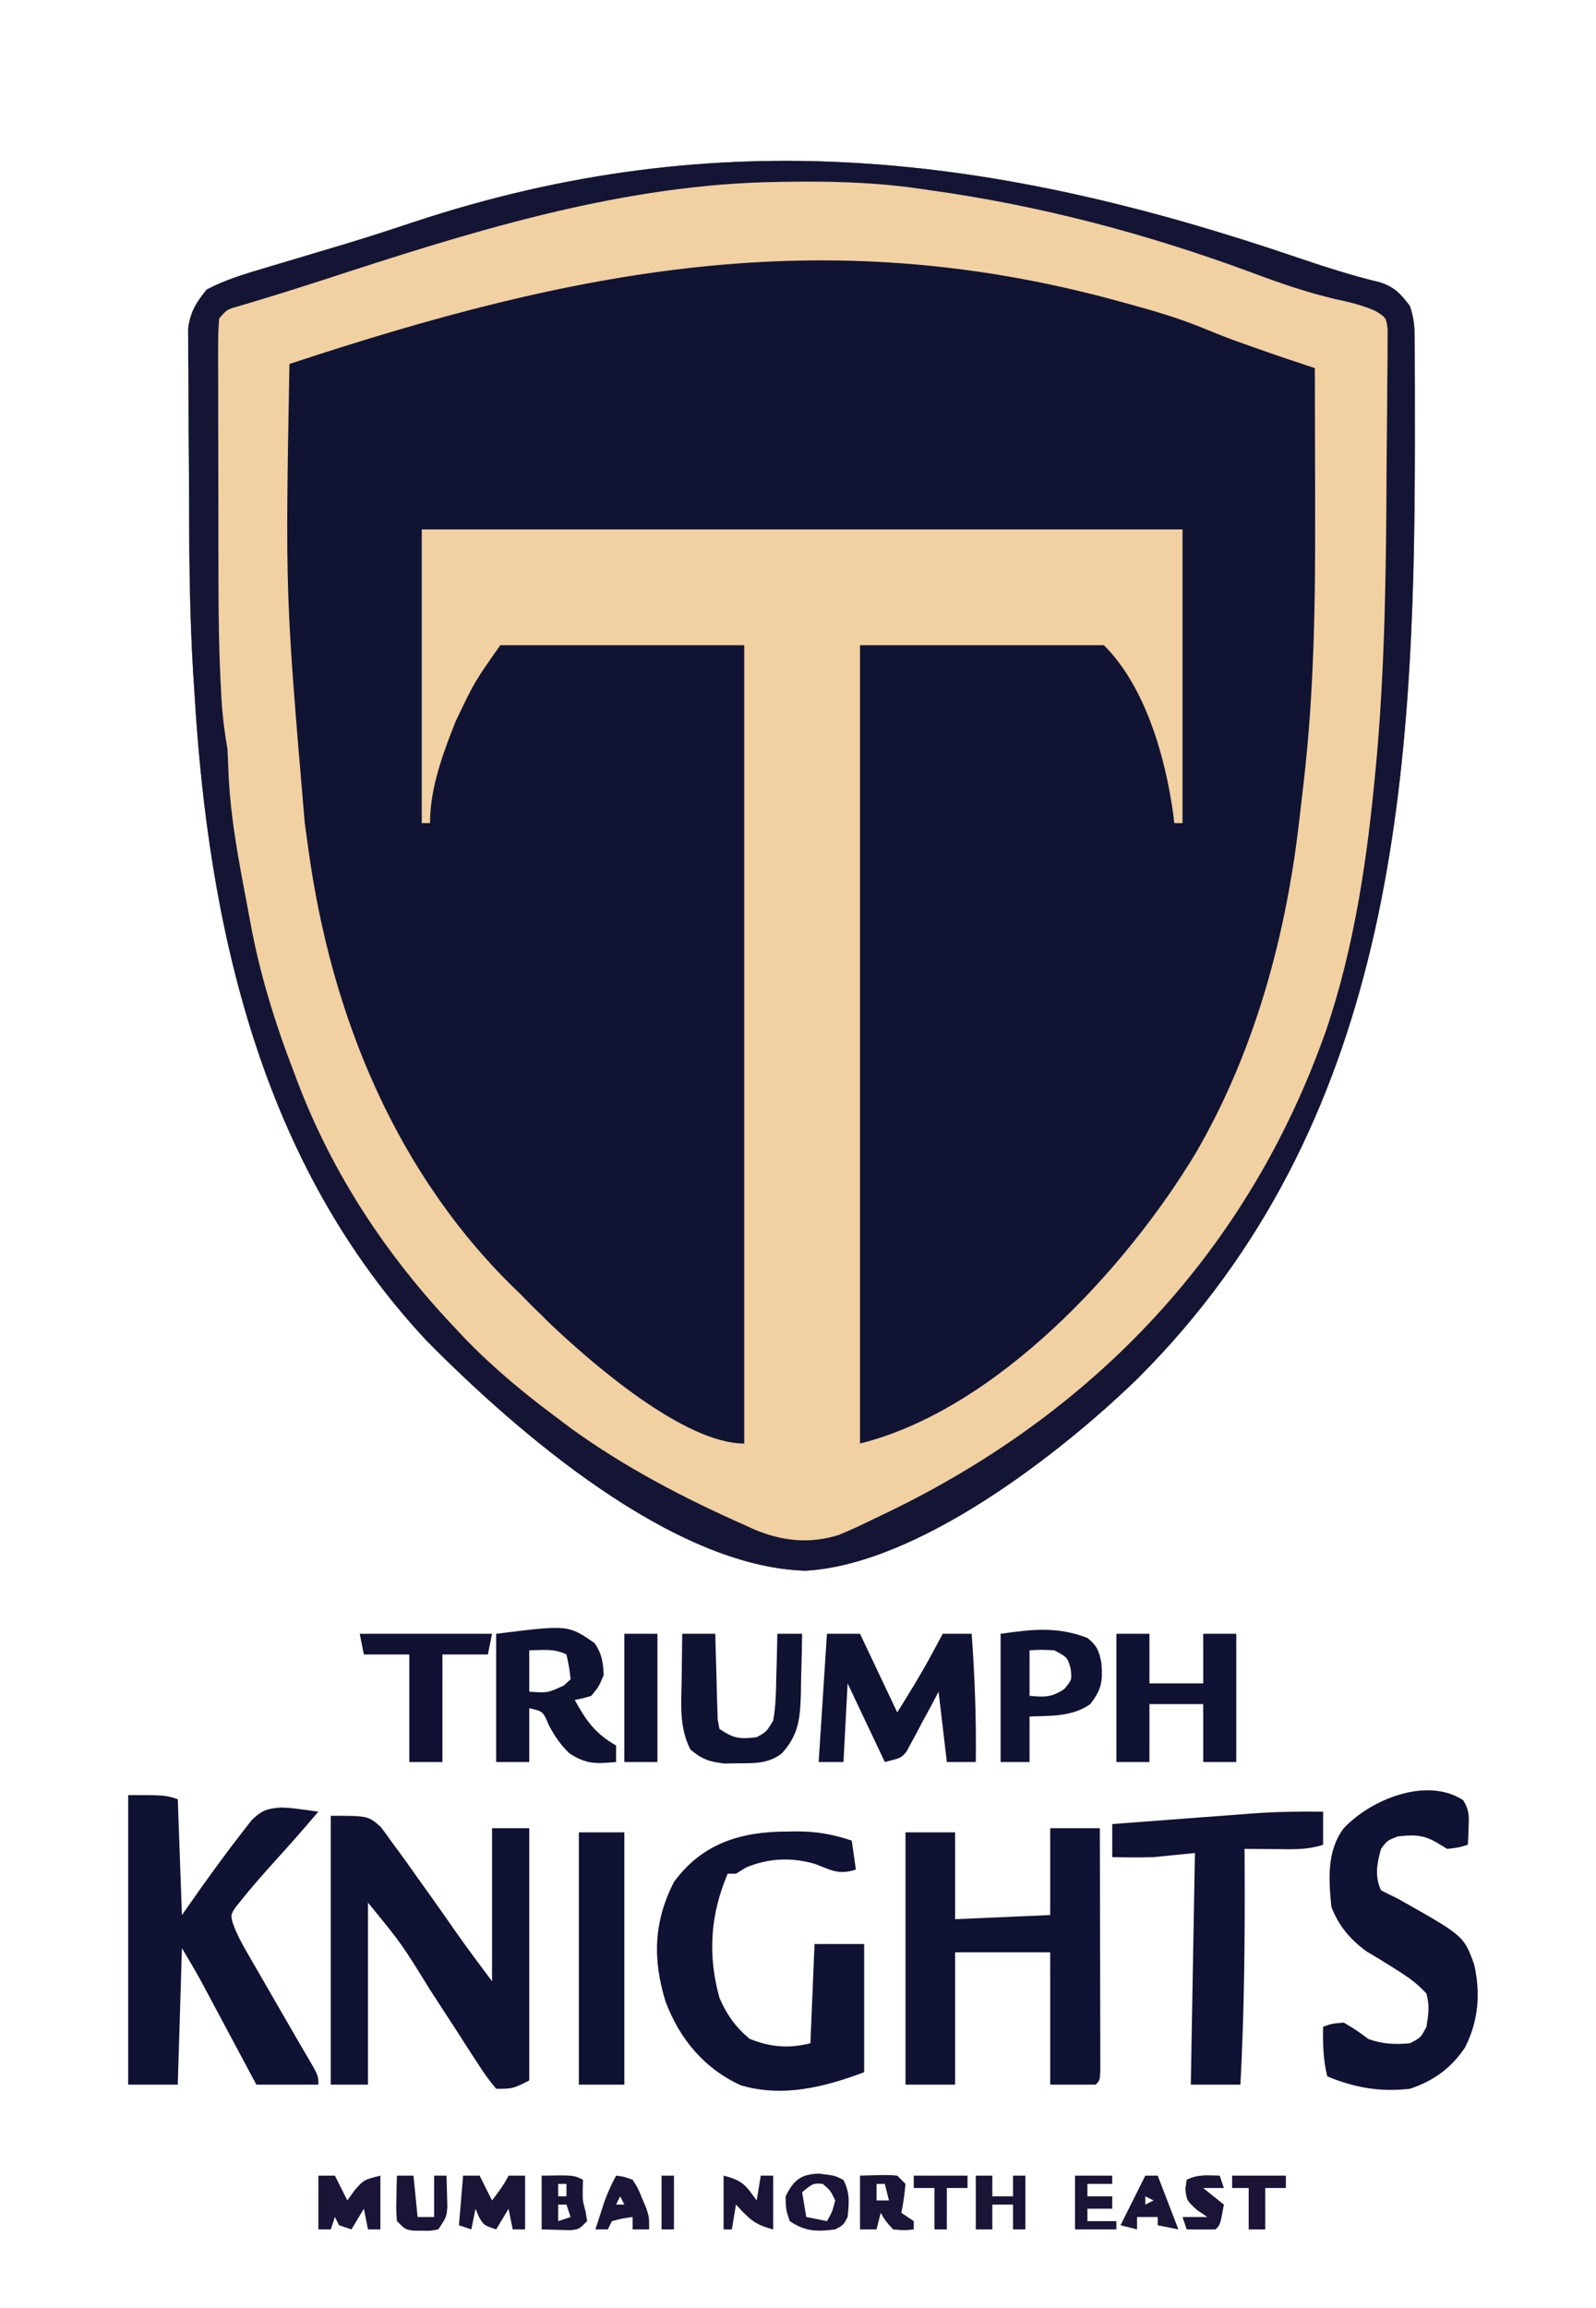 <?xml version="1.0" encoding="UTF-8"?>
<svg version="1.1" xmlns="http://www.w3.org/2000/svg" width="386" height="558">
<path d="M0 0 C6.67 2.264 13.307 4.407 20.161 6.051 C23.621 7.198 25.158 8.876 27.328 11.769 C28.351 14.84 28.46 16.949 28.473 20.166 C28.482 21.836 28.482 21.836 28.492 23.54 C28.494 25.361 28.494 25.361 28.496 27.218 C28.5 28.482 28.504 29.746 28.508 31.049 C28.52 35.184 28.518 39.32 28.515 43.456 C28.515 44.158 28.515 44.861 28.515 45.584 C28.497 128.083 22.922 209.63 -38.427 270.96 C-57.099 289.115 -91.592 315.997 -118.86 317.519 C-151.083 316.626 -188.703 283.934 -210.321 262.093 C-250.625 219.182 -263.331 161.906 -266.672 104.769 C-266.802 102.813 -266.802 102.813 -266.933 100.817 C-267.91 84.979 -267.929 69.117 -267.968 53.255 C-267.979 49.169 -268.013 45.083 -268.053 40.997 C-268.079 37.819 -268.087 34.642 -268.091 31.464 C-268.096 29.956 -268.107 28.449 -268.126 26.941 C-268.15 24.843 -268.149 22.748 -268.142 20.65 C-268.148 19.462 -268.154 18.275 -268.16 17.051 C-267.564 13.041 -266.215 10.896 -263.672 7.769 C-259.192 5.418 -254.491 4.007 -249.649 2.57 C-248.995 2.374 -248.34 2.178 -247.666 1.976 C-245.544 1.341 -243.421 0.711 -241.297 0.081 C-238.303 -0.812 -235.31 -1.708 -232.317 -2.606 C-231.573 -2.829 -230.829 -3.053 -230.063 -3.283 C-224.662 -4.912 -219.302 -6.65 -213.95 -8.435 C-139.405 -33.177 -73.038 -24.869 0 0 Z " fill="#111333" transform="translate(313.672,62.231)"/>
<path d="M0 0 C6.67 2.264 13.307 4.407 20.161 6.051 C23.621 7.198 25.158 8.876 27.328 11.769 C28.351 14.84 28.46 16.949 28.473 20.166 C28.482 21.836 28.482 21.836 28.492 23.54 C28.494 25.361 28.494 25.361 28.496 27.218 C28.5 28.482 28.504 29.746 28.508 31.049 C28.52 35.184 28.518 39.32 28.515 43.456 C28.515 44.158 28.515 44.861 28.515 45.584 C28.497 128.083 22.922 209.63 -38.427 270.96 C-57.099 289.115 -91.592 315.997 -118.86 317.519 C-151.083 316.626 -188.703 283.934 -210.321 262.093 C-250.625 219.182 -263.331 161.906 -266.672 104.769 C-266.802 102.813 -266.802 102.813 -266.933 100.817 C-267.91 84.979 -267.929 69.117 -267.968 53.255 C-267.979 49.169 -268.013 45.083 -268.053 40.997 C-268.079 37.819 -268.087 34.642 -268.091 31.464 C-268.096 29.956 -268.107 28.449 -268.126 26.941 C-268.15 24.843 -268.149 22.748 -268.142 20.65 C-268.148 19.462 -268.154 18.275 -268.16 17.051 C-267.564 13.041 -266.215 10.896 -263.672 7.769 C-259.192 5.418 -254.491 4.007 -249.649 2.57 C-248.995 2.374 -248.34 2.178 -247.666 1.976 C-245.544 1.341 -243.421 0.711 -241.297 0.081 C-238.303 -0.812 -235.31 -1.708 -232.317 -2.606 C-231.573 -2.829 -230.829 -3.053 -230.063 -3.283 C-224.662 -4.912 -219.302 -6.65 -213.95 -8.435 C-139.405 -33.177 -73.038 -24.869 0 0 Z M-243.672 25.769 C-244.673 81.381 -244.673 81.381 -239.967 136.716 C-239.674 138.761 -239.396 140.807 -239.121 142.854 C-233.606 183.377 -217.727 222.312 -187.672 250.769 C-186.868 251.594 -186.064 252.419 -185.235 253.269 C-184.389 254.094 -183.544 254.919 -182.672 255.769 C-182.048 256.389 -181.425 257.009 -180.782 257.648 C-170.585 267.341 -148.228 286.769 -133.672 286.769 C-133.672 223.079 -133.672 159.389 -133.672 93.769 C-153.142 93.769 -172.612 93.769 -192.672 93.769 C-198.92 102.621 -198.92 102.621 -203.422 112.081 C-203.712 112.803 -204.001 113.525 -204.3 114.269 C-207.077 121.412 -209.672 129.044 -209.672 136.769 C-210.332 136.769 -210.992 136.769 -211.672 136.769 C-211.672 113.339 -211.672 89.909 -211.672 65.769 C-150.952 65.769 -90.232 65.769 -27.672 65.769 C-27.672 89.199 -27.672 112.629 -27.672 136.769 C-28.332 136.769 -28.992 136.769 -29.672 136.769 C-29.785 135.765 -29.785 135.765 -29.899 134.741 C-31.775 121.037 -36.548 103.893 -46.672 93.769 C-66.142 93.769 -85.612 93.769 -105.672 93.769 C-105.672 157.459 -105.672 221.149 -105.672 286.769 C-72.678 278.52 -41.267 244.473 -24.422 216.456 C-10.073 191.722 -2.535 163.685 0.635 135.46 C0.95 132.669 1.278 129.879 1.609 127.089 C4.2 104.818 4.464 82.727 4.396 60.333 C4.386 56.537 4.381 52.742 4.376 48.947 C4.366 41.554 4.349 34.161 4.328 26.769 C3.72 26.567 3.112 26.365 2.485 26.156 C1.682 25.889 0.879 25.622 0.052 25.347 C-0.742 25.083 -1.535 24.819 -2.353 24.547 C-5.451 23.508 -8.532 22.427 -11.61 21.331 C-12.712 20.941 -13.814 20.55 -14.95 20.148 C-17.793 19.094 -20.579 17.983 -23.379 16.823 C-28.954 14.582 -34.632 12.919 -40.422 11.331 C-41.514 11.031 -42.606 10.73 -43.731 10.42 C-115.09 -8.988 -175.114 3.114 -243.672 25.769 Z " fill="#F1D0A1" transform="translate(313.672,62.231)"/>
<path d="M0 0 C6.67 2.264 13.307 4.407 20.161 6.051 C23.621 7.198 25.158 8.876 27.328 11.769 C28.351 14.84 28.46 16.949 28.473 20.166 C28.482 21.836 28.482 21.836 28.492 23.54 C28.494 25.361 28.494 25.361 28.496 27.218 C28.5 28.482 28.504 29.746 28.508 31.049 C28.52 35.184 28.518 39.32 28.515 43.456 C28.515 44.158 28.515 44.861 28.515 45.584 C28.497 128.083 22.922 209.63 -38.427 270.96 C-57.099 289.115 -91.592 315.997 -118.86 317.519 C-151.083 316.626 -188.703 283.934 -210.321 262.093 C-250.625 219.182 -263.331 161.906 -266.672 104.769 C-266.802 102.813 -266.802 102.813 -266.933 100.817 C-267.91 84.979 -267.929 69.117 -267.968 53.255 C-267.979 49.169 -268.013 45.083 -268.053 40.997 C-268.079 37.819 -268.087 34.642 -268.091 31.464 C-268.096 29.956 -268.107 28.449 -268.126 26.941 C-268.15 24.843 -268.149 22.748 -268.142 20.65 C-268.148 19.462 -268.154 18.275 -268.16 17.051 C-267.564 13.041 -266.215 10.896 -263.672 7.769 C-259.192 5.418 -254.491 4.007 -249.649 2.57 C-248.995 2.374 -248.34 2.178 -247.666 1.976 C-245.544 1.341 -243.421 0.711 -241.297 0.081 C-238.303 -0.812 -235.31 -1.708 -232.317 -2.606 C-231.573 -2.829 -230.829 -3.053 -230.063 -3.283 C-224.662 -4.912 -219.302 -6.65 -213.95 -8.435 C-139.405 -33.177 -73.038 -24.869 0 0 Z M-128.887 -18.173 C-165.678 -17.023 -200.861 -5.854 -235.559 5.464 C-242.367 7.682 -249.202 9.795 -256.067 11.831 C-258.79 12.602 -258.79 12.602 -260.672 14.769 C-260.866 17.235 -260.935 19.588 -260.915 22.054 C-260.917 22.806 -260.919 23.557 -260.921 24.332 C-260.925 26.832 -260.914 29.331 -260.903 31.831 C-260.902 33.579 -260.901 35.327 -260.901 37.074 C-260.9 40.753 -260.892 44.432 -260.878 48.111 C-260.861 52.774 -260.857 57.438 -260.858 62.102 C-260.858 65.723 -260.852 69.344 -260.845 72.964 C-260.842 74.68 -260.84 76.396 -260.839 78.111 C-260.831 86.951 -260.697 95.765 -260.224 104.593 C-260.186 105.327 -260.147 106.062 -260.107 106.818 C-259.868 110.863 -259.378 114.781 -258.672 118.769 C-258.548 121.08 -258.446 123.393 -258.36 125.706 C-257.849 135.595 -256.059 145.244 -254.208 154.957 C-253.867 156.747 -253.533 158.538 -253.208 160.33 C-250.913 172.967 -247.277 184.787 -242.672 196.769 C-242.373 197.563 -242.075 198.357 -241.767 199.175 C-233.21 221.684 -220.207 241.319 -203.672 258.769 C-202.427 260.093 -202.427 260.093 -201.157 261.445 C-194.19 268.646 -186.7 274.8 -178.672 280.769 C-177.68 281.518 -176.687 282.267 -175.665 283.038 C-162.654 292.465 -148.161 300.037 -133.485 306.519 C-132.756 306.854 -132.028 307.189 -131.277 307.535 C-124.519 310.385 -117.879 311.088 -110.807 308.87 C-107.8 307.634 -104.898 306.273 -101.985 304.831 C-100.415 304.08 -100.415 304.08 -98.813 303.314 C-48.599 279.01 -11.663 239.872 6.983 187.07 C13.985 166.532 17.116 144.688 19.078 123.144 C19.251 121.275 19.251 121.275 19.427 119.368 C21.348 96.564 21.584 73.646 21.678 50.774 C21.691 47.771 21.72 44.768 21.76 41.765 C21.809 38.072 21.834 34.379 21.841 30.685 C21.848 29.295 21.863 27.904 21.887 26.514 C21.918 24.595 21.916 22.675 21.911 20.755 C21.923 19.124 21.923 19.124 21.936 17.46 C21.582 14.569 21.582 14.569 18.986 12.948 C15.872 11.567 12.911 10.852 9.578 10.144 C2.496 8.518 -4.187 6.193 -10.985 3.644 C-36.282 -5.698 -61.955 -12.51 -88.672 -16.231 C-89.552 -16.36 -90.431 -16.488 -91.336 -16.62 C-103.867 -18.421 -116.251 -18.507 -128.887 -18.173 Z " fill="#141535" transform="translate(313.672,62.231)"/>
<path d="M0 0 C9 0 9 0 12 1 C12.33 10.24 12.66 19.48 13 29 C15.197 25.875 15.197 25.875 17.438 22.688 C20.812 17.956 24.233 13.267 27.812 8.688 C28.5 7.804 29.187 6.921 29.895 6.012 C32.357 3.659 33.638 3.238 37 3 C39.457 3.121 39.457 3.121 41.812 3.438 C42.603 3.539 43.393 3.641 44.207 3.746 C44.799 3.83 45.39 3.914 46 4 C42.568 8.047 39.079 12.019 35.5 15.938 C32.723 19.03 29.973 22.13 27.375 25.375 C26.888 25.981 26.4 26.587 25.898 27.211 C24.826 28.928 24.826 28.928 25.228 30.72 C26.275 33.811 27.825 36.443 29.457 39.27 C29.801 39.869 30.146 40.468 30.5 41.085 C31.6 42.997 32.706 44.905 33.812 46.812 C34.545 48.084 35.278 49.355 36.01 50.627 C37.368 52.986 38.729 55.343 40.093 57.698 C40.722 58.788 41.352 59.877 42 61 C42.373 61.628 42.746 62.255 43.13 62.902 C46 67.784 46 67.784 46 70 C41.05 70 36.1 70 31 70 C29.952 68.037 28.904 66.074 27.824 64.051 C26.802 62.138 25.779 60.225 24.756 58.312 C24.049 56.988 23.342 55.664 22.635 54.34 C21.616 52.431 20.595 50.522 19.574 48.613 C18.962 47.466 18.349 46.32 17.718 45.138 C16.212 42.388 14.613 39.689 13 37 C12.67 47.89 12.34 58.78 12 70 C8.04 70 4.08 70 0 70 C0 46.9 0 23.8 0 0 Z " fill="#101233" transform="translate(31,434)"/>
<path d="M0 0 C9 0 9 0 12.082 2.684 C13.022 3.913 13.931 5.166 14.812 6.438 C15.557 7.437 15.557 7.437 16.317 8.457 C17.911 10.616 19.458 12.804 21 15 C22.074 16.5 23.148 18 24.223 19.5 C26.24 22.329 28.234 25.171 30.211 28.027 C33.056 32.079 36.03 36.039 39 40 C39 27.79 39 15.58 39 3 C41.97 3 44.94 3 48 3 C48 23.13 48 43.26 48 64 C44 66 44 66 40 66 C38.315 63.999 36.97 62.127 35.586 59.93 C35.171 59.297 34.757 58.664 34.33 58.012 C32.998 55.975 31.686 53.926 30.375 51.875 C28.659 49.223 26.935 46.576 25.211 43.93 C24.786 43.275 24.362 42.621 23.924 41.947 C17.136 30.941 17.136 30.941 9 21 C9 35.52 9 50.04 9 65 C6.03 65 3.06 65 0 65 C0 43.55 0 22.1 0 0 Z " fill="#101233" transform="translate(80,439)"/>
<path d="M0 0 C3.96 0 7.92 0 12 0 C12.023 7.936 12.041 15.872 12.052 23.808 C12.057 27.493 12.064 31.178 12.075 34.863 C12.086 38.416 12.092 41.969 12.095 45.522 C12.097 46.88 12.1 48.239 12.106 49.597 C12.113 51.494 12.113 53.39 12.114 55.287 C12.116 56.368 12.118 57.45 12.12 58.564 C12 61 12 61 11 62 C7.37 62 3.74 62 0 62 C0 51.44 0 40.88 0 30 C-7.59 30 -15.18 30 -23 30 C-23 40.56 -23 51.12 -23 62 C-26.96 62 -30.92 62 -35 62 C-35 41.87 -35 21.74 -35 1 C-31.04 1 -27.08 1 -23 1 C-23 7.93 -23 14.86 -23 22 C-15.41 21.67 -7.82 21.34 0 21 C0 14.07 0 7.14 0 0 Z " fill="#101233" transform="translate(254,442)"/>
<path d="M0 0 C1.101 -0.018 1.101 -0.018 2.225 -0.037 C7.09 -0.05 11.071 0.645 15.688 2.188 C16.183 5.652 16.183 5.652 16.688 9.188 C12.753 10.493 10.816 9.436 7.035 7.902 C1.333 6.166 -4.421 6.391 -9.875 8.688 C-10.679 9.182 -11.484 9.678 -12.312 10.188 C-12.973 10.188 -13.633 10.188 -14.312 10.188 C-18.527 20.046 -19.177 29.839 -16.312 40.188 C-14.529 44.31 -12.439 47.244 -9 50.125 C-3.983 52.108 0.387 52.513 5.688 51.188 C6.018 43.267 6.348 35.347 6.688 27.188 C10.648 27.188 14.607 27.188 18.688 27.188 C18.688 37.417 18.688 47.648 18.688 58.188 C9.125 61.773 -0.995 64.356 -11.133 61.352 C-19.953 57.333 -25.919 50.193 -29.312 41.188 C-32.501 30.983 -32.249 21.813 -27.312 12.188 C-20.49 2.843 -11.103 0.01 0 0 Z " fill="#101233" transform="translate(190.312,442.812)"/>
<path d="M0 0 C1.452 2.297 1.426 3.764 1.309 6.461 C1.268 7.673 1.268 7.673 1.227 8.91 C1.174 9.832 1.174 9.832 1.121 10.773 C-1.066 11.461 -1.066 11.461 -3.879 11.773 C-4.663 11.299 -5.446 10.825 -6.254 10.336 C-9.697 8.286 -11.931 8.343 -15.879 8.773 C-18.341 9.744 -18.341 9.744 -19.879 11.773 C-20.847 15.274 -21.444 18.403 -19.879 21.773 C-18.564 22.476 -17.226 23.136 -15.879 23.773 C0.141 32.788 0.141 32.788 2.648 39.695 C4.243 46.707 3.704 53.34 0.457 59.766 C-2.872 64.769 -7.2 67.9 -12.879 69.773 C-20.06 70.611 -26.243 69.526 -32.879 66.773 C-33.861 62.721 -33.961 58.935 -33.879 54.773 C-31.754 54.023 -31.754 54.023 -28.879 53.773 C-25.754 55.648 -25.754 55.648 -22.879 57.773 C-19.286 58.971 -16.652 59.104 -12.879 58.773 C-10.276 57.42 -10.276 57.42 -8.879 54.773 C-8.363 51.523 -8.099 49.833 -8.879 46.773 C-11.54 43.825 -14.228 42.179 -17.586 40.09 C-18.549 39.49 -19.512 38.891 -20.504 38.273 C-21.424 37.727 -22.345 37.18 -23.293 36.617 C-27.187 33.841 -30.213 30.29 -31.879 25.773 C-32.536 19.17 -33.032 12.266 -28.879 6.773 C-22.423 -0.116 -8.854 -5.78 0 0 Z " fill="#101233" transform="translate(353.879,435.227)"/>
<path d="M0 0 C0 2.64 0 5.28 0 8 C-3.763 9.254 -7.272 9.107 -11.188 9.062 C-11.937 9.058 -12.687 9.053 -13.459 9.049 C-15.306 9.037 -17.153 9.019 -19 9 C-18.995 9.874 -18.99 10.748 -18.984 11.648 C-18.89 29.796 -19.03 47.871 -20 66 C-23.96 66 -27.92 66 -32 66 C-31.67 47.52 -31.34 29.04 -31 10 C-34.3 10.33 -37.6 10.66 -41 11 C-42.874 11.058 -44.75 11.089 -46.625 11.062 C-47.882 11.049 -47.882 11.049 -49.164 11.035 C-49.77 11.024 -50.376 11.012 -51 11 C-51 8.36 -51 5.72 -51 3 C-45.344 2.568 -39.689 2.141 -34.032 1.718 C-32.112 1.574 -30.192 1.429 -28.271 1.282 C-25.496 1.07 -22.721 0.863 -19.945 0.656 C-19.1 0.591 -18.255 0.525 -17.384 0.457 C-11.58 0.032 -5.819 -0.073 0 0 Z " fill="#101233" transform="translate(320,438)"/>
<path d="M0 0 C2.64 0 5.28 0 8 0 C10.97 6.27 13.94 12.54 17 19 C19.922 14.325 22.719 9.825 25.312 5 C26.08 3.577 26.08 3.577 26.863 2.125 C27.238 1.424 27.614 0.723 28 0 C30.31 0 32.62 0 35 0 C35.762 10.357 36.134 20.614 36 31 C33.69 31 31.38 31 29 31 C28.34 25.39 27.68 19.78 27 14 C26.397 15.143 25.793 16.287 25.172 17.465 C24.365 18.956 23.558 20.447 22.75 21.938 C22.354 22.692 21.959 23.447 21.551 24.225 C21.158 24.943 20.764 25.662 20.359 26.402 C20.003 27.067 19.647 27.732 19.28 28.418 C18 30 18 30 14 31 C11.03 24.73 8.06 18.46 5 12 C4.67 18.27 4.34 24.54 4 31 C2.02 31 0.04 31 -2 31 C-1.34 20.77 -0.68 10.54 0 0 Z " fill="#101232" transform="translate(200,395)"/>
<path d="M0 0 C3.63 0 7.26 0 11 0 C11 20.13 11 40.26 11 61 C7.37 61 3.74 61 0 61 C0 40.87 0 20.74 0 0 Z " fill="#101233" transform="translate(140,443)"/>
<path d="M0 0 C1.765 2.601 2.062 4.623 2.188 7.75 C1 10.562 1 10.562 -0.812 12.75 C-2.926 13.387 -2.926 13.387 -4.812 13.75 C-1.991 18.805 0.084 21.834 5.188 24.75 C5.188 26.07 5.188 27.39 5.188 28.75 C0.305 29.171 -1.857 29.357 -6.062 26.688 C-8.198 24.668 -9.594 22.572 -11 20 C-12.481 16.486 -12.481 16.486 -15.812 15.75 C-15.812 20.04 -15.812 24.33 -15.812 28.75 C-18.453 28.75 -21.093 28.75 -23.812 28.75 C-23.812 18.52 -23.812 8.29 -23.812 -2.25 C-6.416 -4.425 -6.416 -4.425 0 0 Z M-15.812 1.75 C-15.812 5.05 -15.812 8.35 -15.812 11.75 C-11.386 12.055 -11.386 12.055 -7.438 10.25 C-6.901 9.755 -6.365 9.26 -5.812 8.75 C-6.155 5.779 -6.155 5.779 -6.812 2.75 C-9.769 1.272 -12.555 1.69 -15.812 1.75 Z " fill="#101232" transform="translate(143.812,397.25)"/>
<path d="M0 0 C2.64 0 5.28 0 8 0 C8 3.96 8 7.92 8 12 C12.29 12 16.58 12 21 12 C21 8.04 21 4.08 21 0 C23.64 0 26.28 0 29 0 C29 10.23 29 20.46 29 31 C26.36 31 23.72 31 21 31 C21 26.38 21 21.76 21 17 C16.71 17 12.42 17 8 17 C8 21.62 8 26.24 8 31 C5.36 31 2.72 31 0 31 C0 20.77 0 10.54 0 0 Z " fill="#101233" transform="translate(270,395)"/>
<path d="M0 0 C2.64 0 5.28 0 8 0 C8.015 0.686 8.029 1.373 8.044 2.08 C8.119 5.179 8.215 8.277 8.312 11.375 C8.335 12.455 8.358 13.535 8.381 14.648 C8.416 15.68 8.452 16.711 8.488 17.773 C8.514 18.727 8.541 19.68 8.568 20.662 C8.782 21.819 8.782 21.819 9 23 C12.491 25.327 13.892 25.503 18 25 C20.358 23.707 20.358 23.707 22 21 C22.641 17.425 22.697 13.876 22.75 10.25 C22.78 9.266 22.809 8.283 22.84 7.27 C22.91 4.846 22.963 2.424 23 0 C24.98 0 26.96 0 29 0 C28.948 3.709 28.853 7.417 28.75 11.125 C28.729 12.695 28.729 12.695 28.707 14.297 C28.513 20.426 28.239 24.415 24 29 C20.725 31.403 17.547 31.299 13.562 31.312 C11.894 31.338 11.894 31.338 10.191 31.363 C6.575 30.952 4.788 30.336 2 28 C-0.838 22.612 -0.224 16.556 -0.125 10.625 C-0.116 9.603 -0.107 8.581 -0.098 7.527 C-0.074 5.018 -0.041 2.509 0 0 Z " fill="#101232" transform="translate(165,395)"/>
<path d="M0 0 C2.307 1.861 2.853 3.201 3.383 6.086 C3.719 10.488 3.443 12.425 0.688 16 C-3.694 19.072 -8.822 18.811 -14 19 C-14 22.63 -14 26.26 -14 30 C-16.31 30 -18.62 30 -21 30 C-21 19.77 -21 9.54 -21 -1 C-13.348 -2.093 -7.3 -2.808 0 0 Z M-14 3 C-14 6.63 -14 10.26 -14 14 C-10.4 14.327 -8.584 14.404 -5.562 12.312 C-3.744 10.102 -3.744 10.102 -4.062 7.375 C-4.867 4.677 -4.867 4.677 -8 3 C-11.125 2.833 -11.125 2.833 -14 3 Z " fill="#101233" transform="translate(263,396)"/>
<path d="M0 0 C10.56 0 21.12 0 32 0 C31.67 1.65 31.34 3.3 31 5 C27.37 5 23.74 5 20 5 C20 13.58 20 22.16 20 31 C17.36 31 14.72 31 12 31 C12 22.42 12 13.84 12 5 C8.37 5 4.74 5 1 5 C0.67 3.35 0.34 1.7 0 0 Z " fill="#101133" transform="translate(87,395)"/>
<path d="M0 0 C2.64 0 5.28 0 8 0 C8 10.23 8 20.46 8 31 C5.36 31 2.72 31 0 31 C0 20.77 0 10.54 0 0 Z " fill="#101233" transform="translate(151,395)"/>
<path d="M0 0 C1.32 0 2.64 0 4 0 C4.99 1.98 5.98 3.96 7 6 C7.577 5.196 8.155 4.391 8.75 3.562 C11 1 11 1 15 0 C15 4.29 15 8.58 15 13 C14.01 13 13.02 13 12 13 C11.67 11.35 11.34 9.7 11 8 C9.515 10.475 9.515 10.475 8 13 C7.01 12.67 6.02 12.34 5 12 C4.67 11.34 4.34 10.68 4 10 C3.67 10.99 3.34 11.98 3 13 C2.01 13 1.02 13 0 13 C0 8.71 0 4.42 0 0 Z " fill="#1B1437" transform="translate(77,526)"/>
<path d="M0 0 C1.32 0 2.64 0 4 0 C4.99 1.98 5.98 3.96 7 6 C8.506 4.036 9.891 2.217 11 0 C12.32 0 13.64 0 15 0 C15 4.29 15 8.58 15 13 C14.01 13 13.02 13 12 13 C11.67 11.35 11.34 9.7 11 8 C9.515 10.475 9.515 10.475 8 13 C5 12 5 12 3.812 9.938 C3.544 9.298 3.276 8.659 3 8 C2.67 9.65 2.34 11.3 2 13 C1.01 12.67 0.02 12.34 -1 12 C-0.67 8.04 -0.34 4.08 0 0 Z " fill="#1B1437" transform="translate(112,526)"/>
<path d="M0 0 C6.836 -0.195 6.836 -0.195 9 0 C9.66 0.66 10.32 1.32 11 2 C10.625 5.625 10.625 5.625 10 9 C10.99 9.66 11.98 10.32 13 11 C13 11.66 13 12.32 13 13 C10.688 13.25 10.688 13.25 8 13 C6.188 11 6.188 11 5 9 C4.67 10.32 4.34 11.64 4 13 C2.68 13 1.36 13 0 13 C0 8.71 0 4.42 0 0 Z M4 2 C4 3.32 4 4.64 4 6 C4.99 6 5.98 6 7 6 C6.67 4.68 6.34 3.36 6 2 C5.34 2 4.68 2 4 2 Z " fill="#1A1437" transform="translate(208,526)"/>
<path d="M0 0 C7.75 -0.125 7.75 -0.125 10 1 C9.979 1.722 9.959 2.444 9.938 3.188 C9.904 6.003 9.904 6.003 10.625 8.688 C10.749 9.451 10.873 10.214 11 11 C9 13 9 13 6.836 13.195 C4.557 13.13 2.279 13.065 0 13 C0 8.71 0 4.42 0 0 Z M4 2 C4 2.99 4 3.98 4 5 C4.66 5 5.32 5 6 5 C6 4.01 6 3.02 6 2 C5.34 2 4.68 2 4 2 Z M4 7 C4 8.32 4 9.64 4 11 C4.99 10.67 5.98 10.34 7 10 C6.67 9.01 6.34 8.02 6 7 C5.34 7 4.68 7 4 7 Z " fill="#1B1437" transform="translate(131,526)"/>
<path d="M0 0 C3.938 0.5 3.938 0.5 5.938 1.562 C7.522 4.632 7.3 7.117 6.938 10.5 C5.938 12.438 5.938 12.438 3.938 13.5 C-0.533 14.077 -3.247 14.044 -7.062 11.5 C-8 8.688 -8 8.688 -8.062 5.5 C-6.066 1.507 -4.37 0.177 0 0 Z M-4.062 4.5 C-3.732 6.48 -3.402 8.46 -3.062 10.5 C-1.413 10.83 0.237 11.16 1.938 11.5 C3.228 9.234 3.228 9.234 3.938 6.5 C2.81 4.135 2.81 4.135 0.938 2.5 C-1.386 2.315 -1.386 2.315 -4.062 4.5 Z " fill="#1B1437" transform="translate(198.062,525.5)"/>
<path d="M0 0 C4.59 1.148 5.337 2.29 8 6 C8.33 4.02 8.66 2.04 9 0 C9.99 0 10.98 0 12 0 C12 4.29 12 8.58 12 13 C7.465 11.866 6.1 10.358 3 7 C2.67 8.98 2.34 10.96 2 13 C1.34 13 0.68 13 0 13 C0 8.71 0 4.42 0 0 Z " fill="#1B1437" transform="translate(175,526)"/>
<path d="M0 0 C1.32 0 2.64 0 4 0 C4 1.65 4 3.3 4 5 C5.65 5 7.3 5 9 5 C9 3.35 9 1.7 9 0 C9.99 0 10.98 0 12 0 C12 4.29 12 8.58 12 13 C11.01 13 10.02 13 9 13 C9 11.02 9 9.04 9 7 C7.35 7 5.7 7 4 7 C4 8.98 4 10.96 4 13 C2.68 13 1.36 13 0 13 C0 8.71 0 4.42 0 0 Z " fill="#1B1437" transform="translate(236,526)"/>
<path d="M0 0 C1.32 0 2.64 0 4 0 C4.33 3.3 4.66 6.6 5 10 C6.32 10 7.64 10 9 10 C9 6.7 9 3.4 9 0 C9.99 0 10.98 0 12 0 C12.054 1.604 12.093 3.208 12.125 4.812 C12.148 5.706 12.171 6.599 12.195 7.52 C12 10 12 10 10 13 C8.125 13.363 8.125 13.363 6 13.312 C5.299 13.309 4.598 13.305 3.875 13.301 C2 13 2 13 0 11 C-0.195 8.398 -0.195 8.398 -0.125 5.375 C-0.107 4.372 -0.089 3.369 -0.07 2.336 C-0.047 1.565 -0.024 0.794 0 0 Z " fill="#1B1437" transform="translate(96,526)"/>
<path d="M0 0 C0.99 0 1.98 0 3 0 C4.65 4.29 6.3 8.58 8 13 C6.35 12.67 4.7 12.34 3 12 C3 11.34 3 10.68 3 10 C1.35 10 -0.3 10 -2 10 C-2 10.99 -2 11.98 -2 13 C-3.32 12.67 -4.64 12.34 -6 12 C-4.02 8.04 -2.04 4.08 0 0 Z M0 5 C0 5.66 0 6.32 0 7 C0.66 6.67 1.32 6.34 2 6 C1.34 5.67 0.68 5.34 0 5 Z " fill="#1B1437" transform="translate(277,526)"/>
<path d="M0 0 C1.859 0.227 1.859 0.227 4 1 C5.266 2.961 5.266 2.961 6.25 5.375 C6.585 6.166 6.92 6.958 7.266 7.773 C8 10 8 10 8 13 C6.68 13 5.36 13 4 13 C4 12.01 4 11.02 4 10 C1.527 10.344 1.527 10.344 -1 11 C-1.33 11.66 -1.66 12.32 -2 13 C-2.99 13 -3.98 13 -5 13 C-4.546 11.582 -4.086 10.166 -3.625 8.75 C-3.242 7.567 -3.242 7.567 -2.852 6.359 C-2.048 4.134 -1.103 2.091 0 0 Z M1 5 C0.67 5.66 0.34 6.32 0 7 C0.66 7 1.32 7 2 7 C1.67 6.34 1.34 5.68 1 5 Z " fill="#1B1437" transform="translate(149,526)"/>
<path d="M0 0 C2.97 0 5.94 0 9 0 C9 0.66 9 1.32 9 2 C7.02 2 5.04 2 3 2 C3 2.99 3 3.98 3 5 C4.98 5 6.96 5 9 5 C9 5.99 9 6.98 9 8 C7.02 8 5.04 8 3 8 C3 8.99 3 9.98 3 11 C5.31 11 7.62 11 10 11 C10 11.66 10 12.32 10 13 C6.7 13 3.4 13 0 13 C0 8.71 0 4.42 0 0 Z " fill="#1B1437" transform="translate(260,526)"/>
<path d="M0 0 C4.29 0 8.58 0 13 0 C13 0.99 13 1.98 13 3 C11.35 3 9.7 3 8 3 C8 6.3 8 9.6 8 13 C6.68 13 5.36 13 4 13 C4 9.7 4 6.4 4 3 C2.68 3 1.36 3 0 3 C0 2.01 0 1.02 0 0 Z " fill="#1C1337" transform="translate(298,526)"/>
<path d="M0 0 C0.33 0.99 0.66 1.98 1 3 C-0.65 3 -2.3 3 -4 3 C-1.525 4.98 -1.525 4.98 1 7 C0.125 11.875 0.125 11.875 -1 13 C-3.333 13.041 -5.667 13.042 -8 13 C-8.33 12.01 -8.66 11.02 -9 10 C-7.02 10 -5.04 10 -3 10 C-3.825 9.443 -4.65 8.886 -5.5 8.312 C-8 6 -8 6 -8.312 3.25 C-8.209 2.507 -8.106 1.765 -8 1 C-5.291 -0.354 -2.991 -0.065 0 0 Z " fill="#1B1437" transform="translate(295,526)"/>
<path d="M0 0 C4.29 0 8.58 0 13 0 C13 0.99 13 1.98 13 3 C11.35 3 9.7 3 8 3 C8 6.3 8 9.6 8 13 C7.01 13 6.02 13 5 13 C5 9.7 5 6.4 5 3 C3.35 3 1.7 3 0 3 C0 2.01 0 1.02 0 0 Z " fill="#1B1337" transform="translate(221,526)"/>
<path d="M0 0 C0.99 0 1.98 0 3 0 C3 4.29 3 8.58 3 13 C2.01 13 1.02 13 0 13 C0 8.71 0 4.42 0 0 Z " fill="#1B1437" transform="translate(160,526)"/>
</svg>
